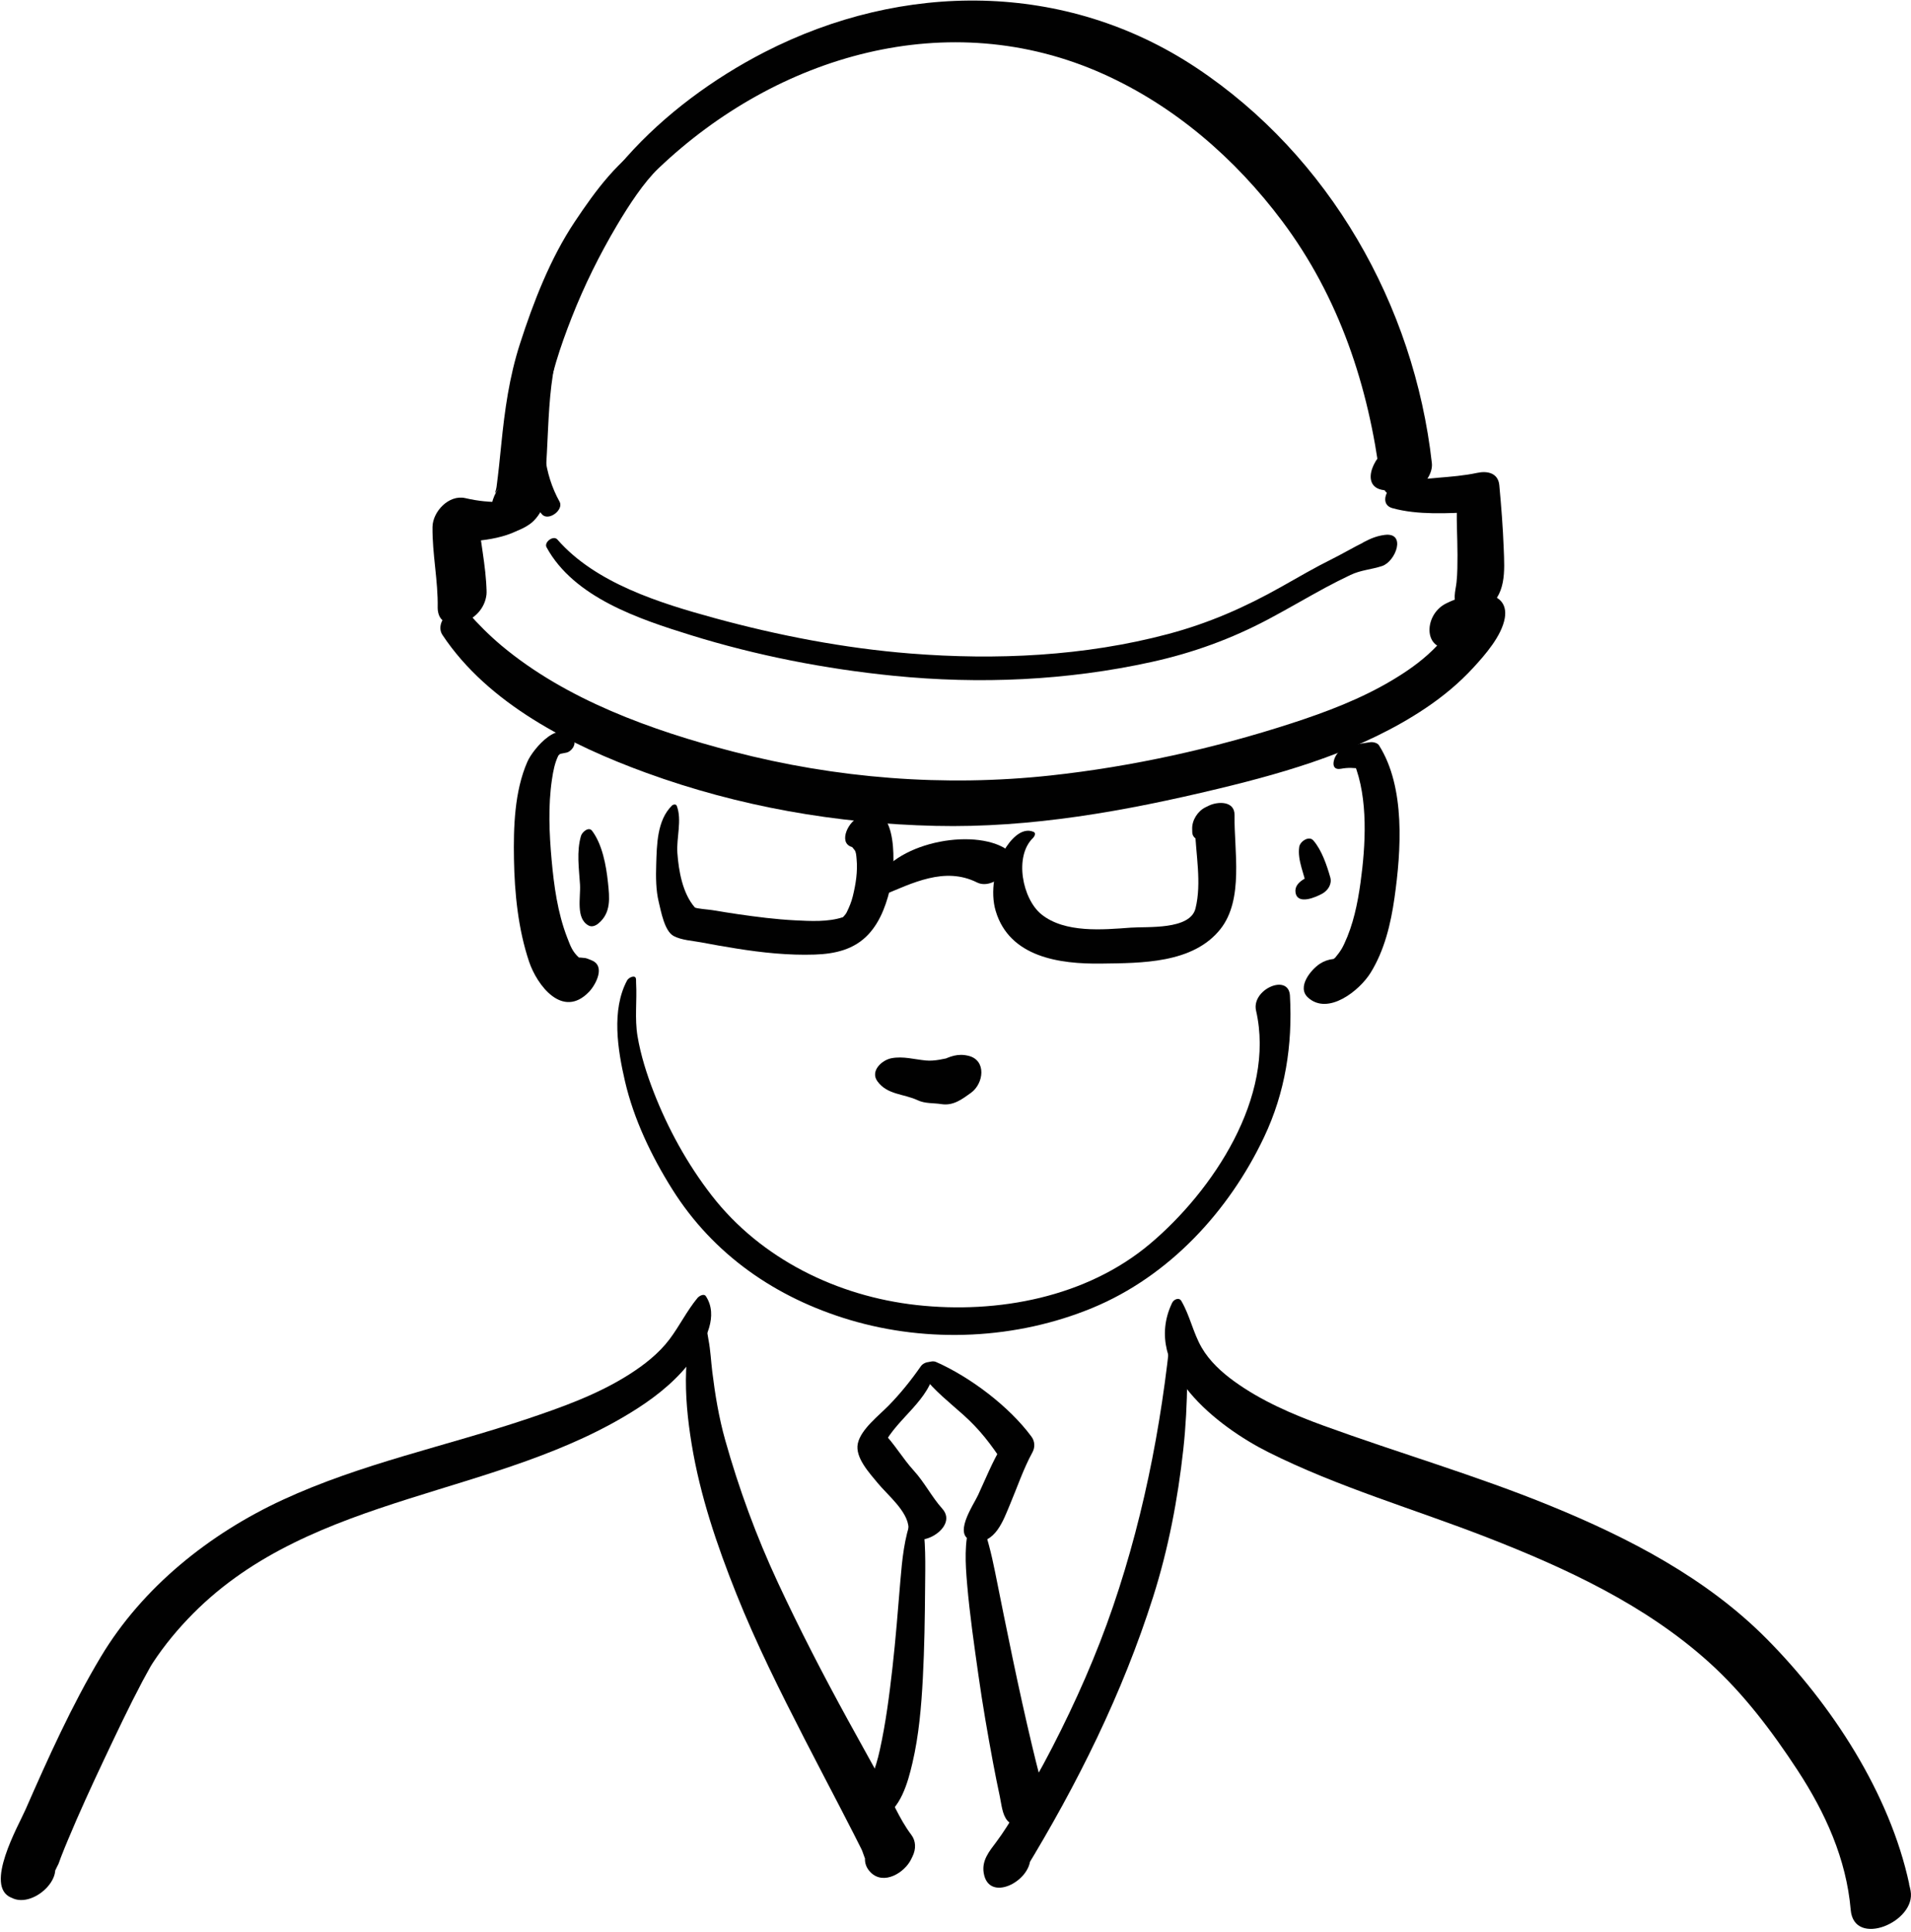 <?xml version="1.0" encoding="UTF-8" standalone="no"?><!DOCTYPE svg PUBLIC "-//W3C//DTD SVG 1.1//EN" "http://www.w3.org/Graphics/SVG/1.1/DTD/svg11.dtd"><svg width="100%" height="100%" viewBox="0 0 551 557" version="1.1" xmlns="http://www.w3.org/2000/svg" xmlns:xlink="http://www.w3.org/1999/xlink" xml:space="preserve" style="fill-rule:evenodd;clip-rule:evenodd;stroke-linejoin:round;stroke-miterlimit:1.414;"><g id="the_engineer"><path d="M161.336,144.62c-9.058,-16.303 -2.864,-36.84 3.477,-53.015c3.635,-9.272 8.07,-18.223 13.152,-26.785c3.35,-5.643 7.679,-12.277 11.858,-16.26c34.312,-32.69 83.666,-47.223 128.201,-27.273c20.682,9.265 38.159,24.435 51.682,42.481c16.421,21.917 24.915,47.587 28.287,74.499c4.117,-2.96 8.234,-5.921 12.352,-8.881c-2.904,-1.573 -5.579,-1.321 -8.702,-0.635c-4.86,1.067 -10.213,11.544 -2.689,12.543c0.86,0.102 0.94,0.121 0.241,0.057c4.461,5.625 14.293,-2.149 13.655,-7.846c-5.106,-45.562 -29.601,-88.531 -67.938,-113.986c-37.764,-25.075 -84.607,-24.952 -124.473,-4.49c-14.672,7.531 -28.823,17.92 -39.802,30.275c-7.72,8.688 -13.315,19.561 -18.164,30.03c-5.897,12.731 -10.545,26.341 -12.445,40.278c-1.462,10.717 -1.184,24.006 6.225,32.636c1.839,2.145 6.396,-1.266 5.083,-3.628Z" style="fill:#010101;fill-rule:nonzero;"/><path d="M188.046,40.078c-9.614,5.602 -16.284,14.792 -22.353,23.886c-7.029,10.533 -11.898,23.121 -15.762,35.11c-3.108,9.645 -4.409,19.161 -5.412,29.168c-0.406,4.055 -0.815,8.108 -1.351,12.147c-0.172,1.306 -1.069,2.872 0.564,0.409c-0.964,1.451 -1.547,2.734 -1.934,4.426c-0.364,1.591 -0.482,3.623 0.241,5.172c2.215,4.741 7.606,2.98 10.875,0.578c2.988,-2.197 5.625,-7.571 4.085,-11.251c0.407,0.972 0.243,-2.338 0.308,-3.14c0.17,-2.146 0.283,-4.297 0.397,-6.446c0.457,-8.574 0.595,-16.911 2.28,-25.355c2.333,-11.687 6.513,-22.678 11.376,-33.514c4.701,-10.474 9.701,-21.742 17.382,-30.395c0.476,-0.533 -0.118,-1.132 -0.696,-0.795Z" style="fill:#010101;fill-rule:nonzero;"/><path d="M401.511,146.499c7.341,2.026 15.939,1.47 23.49,1.132c-1.602,-1.291 -3.203,-2.583 -4.805,-3.875c-0.393,5.389 0.051,10.873 0.043,16.275c-0.004,2.589 -0.005,5.215 -0.274,7.791c-0.274,2.622 -1.378,5.363 0.72,7.589c1.899,2.016 5.192,1.801 7.396,0.396c6.331,-4.037 5.736,-11.117 5.484,-17.742c-0.23,-6.061 -0.708,-12.148 -1.268,-18.188c-0.325,-3.517 -3.418,-4.191 -6.349,-3.564c-7.562,1.617 -15.368,1.191 -22.893,2.978c-3.056,0.725 -5.625,6.082 -1.544,7.208Z" style="fill:#010101;fill-rule:nonzero;"/><path d="M152.671,145.617c-2.554,-1.086 -4.862,-0.992 -7.603,-0.919c-3.76,0.102 -7.224,-0.241 -10.892,-1.097c-4.739,-1.105 -9.422,3.878 -9.473,8.313c-0.088,7.835 1.632,15.447 1.49,23.309c-0.071,3.927 4.343,5.133 7.4,4.155c3.769,-1.205 6.633,-4.698 6.705,-8.677c0.037,-2.027 -0.453,-3.579 -1.609,-5.256c-3.021,-4.382 -9.707,0.602 -11.257,3.691c-0.972,1.934 -1.278,3.94 -1.239,6.086c0.164,9.019 14.239,2.793 14.105,-4.521c-0.143,-7.812 -2.019,-15.207 -2.51,-22.982c-3.158,2.771 -6.314,5.542 -9.473,8.313c7.218,0.359 16.874,-0.146 23.044,-4.302c1.534,-1.032 4.298,-4.844 1.312,-6.113Z" style="fill:#010101;fill-rule:nonzero;"/><path d="M127.575,183.039c13.155,19.837 36.974,31.812 58.702,39.73c26.81,9.771 54.893,14.65 83.396,15.314c27.71,0.647 54.833,-4.276 81.661,-10.724c20.593,-4.948 41.864,-11.266 59.622,-23.16c5.08,-3.403 9.71,-7.224 13.848,-11.727c3.469,-3.773 8.176,-9.164 9.07,-14.275c0.764,-4.359 -1.927,-6.694 -6.023,-6.864c-3.902,-0.162 -7.378,0.904 -10.851,2.605c-6.974,3.416 -6.649,15.008 2.61,12.586c1.565,-0.409 3.426,-0.142 5.033,-0.227c-2.061,-1.662 -4.121,-3.324 -6.183,-4.986c0.283,1.471 0.441,-1.116 0.2,-0.729c-0.574,0.918 -1.223,1.789 -1.867,2.658c-1.129,1.521 -2.382,2.886 -3.735,4.203c-3.492,3.398 -7.454,6.143 -11.623,8.634c-9.063,5.416 -19.002,9.172 -29.012,12.424c-22.372,7.269 -46.096,12.512 -69.452,15.046c-30.705,3.331 -61.82,0.867 -91.693,-6.899c-23.271,-6.05 -48.047,-14.915 -66.702,-30.554c-3.448,-2.891 -6.68,-6.131 -9.656,-9.501c-3.29,-3.726 -9.976,2.48 -7.345,6.446Z" style="fill:#010101;fill-rule:nonzero;"/><path d="M157.583,157.765c7.92,14.499 26.689,20.7 41.544,25.315c18.948,5.888 38.843,9.771 58.567,11.737c24.813,2.474 49.983,1.379 74.352,-3.988c11.91,-2.622 23.047,-6.669 33.804,-12.393c5.47,-2.909 10.81,-6.057 16.257,-9.005c2.392,-1.295 4.821,-2.513 7.276,-3.683c3.022,-1.44 6.019,-1.554 9.101,-2.569c3.973,-1.31 7.087,-9.791 0.752,-8.974c-2.229,0.288 -3.98,1.011 -5.968,2.049c-1.961,1.024 -3.18,3.855 -1.151,5.375c1.322,0.991 2.338,1.513 3.983,1.743c0.637,-2.974 1.274,-5.947 1.911,-8.92c-4.67,1.353 -9.439,4.469 -13.843,6.649c-4.997,2.475 -9.823,5.297 -14.679,8.034c-10.558,5.952 -21.006,10.537 -32.734,13.652c-24.051,6.39 -49.469,7.564 -74.191,5.612c-19.103,-1.509 -38.24,-5.206 -56.717,-10.269c-15.542,-4.26 -34.159,-10.003 -45.138,-22.6c-1.14,-1.305 -3.923,0.773 -3.126,2.235Z" style="fill:#010101;fill-rule:nonzero;"/><path d="M165.493,213.537c-3.64,-7.242 -11.757,2.246 -13.419,6.023c-3.759,8.541 -4.043,19.004 -3.882,28.17c0.174,9.85 1.213,20.124 4.362,29.506c2.251,6.707 9.65,16.661 17.299,8.668c1.872,-1.957 4.88,-7.437 0.701,-9.072c-0.586,-0.229 -1.226,-0.543 -1.814,-0.652c-0.847,-0.157 -6.701,-0.439 -1.4,0.123c0.234,0.025 -0.314,-0.157 -0.423,-0.258c-1.883,-1.748 -2.39,-3.205 -3.394,-5.802c-2.744,-7.099 -3.798,-14.851 -4.479,-22.385c-0.688,-7.616 -1.027,-15.56 0.099,-23.147c0.365,-2.461 0.818,-4.832 1.865,-6.932c0.021,-0.04 0.996,-0.826 0.206,-0.346c0.162,-0.099 1.104,-0.266 2.149,-0.477c1.228,-0.247 2.782,-2.12 2.13,-3.419Z" style="fill:#010101;fill-rule:nonzero;"/><path d="M386.648,221.617c2.032,-0.385 3.75,-0.273 5.804,0.01c-0.677,-0.544 -1.354,-1.087 -2.03,-1.63c4.148,10.24 3.33,23.803 1.851,34.484c-0.83,5.989 -2.087,12.073 -4.669,17.569c-0.544,1.16 -0.827,1.638 -1.549,2.659c-0.285,0.391 -0.584,0.771 -0.896,1.141c-1.407,1.727 1,-0.892 -0.527,0.514c-0.838,0.771 0.728,-0.204 -0.261,0.105c-0.741,0.194 -0.729,0.188 0.035,-0.016c-1.429,0.183 -2.688,0.615 -3.891,1.412c-2.511,1.663 -6.696,6.685 -3.38,9.706c5.78,5.264 14.857,-2.006 18.03,-7.114c4.021,-6.472 5.847,-14.141 6.907,-21.614c1.925,-13.574 3.212,-31.85 -4.462,-43.979c-0.464,-0.734 -1.753,-1.01 -2.536,-0.903c-3.047,0.414 -6.084,0.863 -8.714,2.533c-1.719,1.092 -3.296,5.801 0.288,5.123Z" style="fill:#010101;fill-rule:nonzero;"/><path d="M180.832,282.592c-4.603,8.537 -2.726,20.09 -0.63,29.117c2.545,10.962 7.646,21.598 13.603,31.087c11.858,18.894 29.911,31.341 51.182,37.696c22.75,6.798 48.119,5.605 70.057,-3.48c22.037,-9.128 39.271,-27.816 49.401,-49.151c6.145,-12.939 8.271,-26.634 7.486,-40.835c-0.36,-6.523 -11.175,-1.818 -9.771,4.322c5.679,24.851 -12.502,51.976 -30.524,67.176c-18.34,15.467 -43.986,20.278 -67.341,17.692c-22.852,-2.529 -44.884,-13.284 -59.091,-31.593c-6.988,-9.004 -12.625,-19.258 -16.744,-29.87c-1.987,-5.122 -3.729,-10.6 -4.639,-16.026c-0.865,-5.17 -0.126,-10.186 -0.415,-15.339c-0.006,-0.335 -0.012,-0.669 -0.018,-1.004c-0.029,-1.624 -2.133,-0.579 -2.556,0.208Z" style="fill:#010101;fill-rule:nonzero;"/><path d="M193.738,232.235c-4.319,4.256 -4.356,11.343 -4.536,17.036c-0.109,3.488 -0.099,7.351 0.734,10.752c0.646,2.635 1.645,8.369 4.279,9.795c2.266,1.227 5.51,1.375 7.998,1.853c3.372,0.646 6.753,1.237 10.143,1.776c7.44,1.183 14.997,1.986 22.539,1.734c5.878,-0.195 11.399,-1.432 15.508,-5.842c3.689,-3.962 5.49,-9.515 6.577,-14.709c1.282,-6.124 1.729,-26.657 -10.173,-18.584c-3.099,2.101 -5.313,8.431 0.466,8.316c-1.728,-1.061 -2.26,-1.215 -1.596,-0.461c1.083,1.387 -2.048,-2.223 0.7,1.123c0.478,0.581 0.503,1.568 0.604,2.61c0.346,3.601 -0.227,7.218 -1.082,10.706c-0.41,1.673 -1.048,3.219 -1.817,4.756c-0.337,0.673 -1.147,1.344 -0.963,1.281c-4.289,1.458 -9.466,1.158 -13.916,0.932c-5.512,-0.281 -11,-0.982 -16.459,-1.774c-2.467,-0.357 -4.927,-0.762 -7.385,-1.171c-0.953,-0.159 -4.72,-0.425 -5.036,-0.79c-3.518,-4.065 -4.637,-10.483 -5.014,-15.685c-0.314,-4.333 1.39,-9.481 -0.173,-13.581c-0.223,-0.584 -1.043,-0.423 -1.398,-0.073Z" style="fill:#010101;fill-rule:nonzero;"/><path d="M298.011,239.809c-3.562,-1.538 -6.952,2.639 -8.476,5.337c-2.769,4.903 -4.088,11.997 -2.439,17.492c3.994,13.316 18.433,15.306 30.412,15.142c11.599,-0.159 26.482,0 34.376,-9.941c6.837,-8.612 3.904,-22.762 4.072,-32.852c0.07,-4.173 -4.869,-3.984 -7.448,-2.719c-0.313,0.153 -0.625,0.307 -0.938,0.46c-2.216,1.087 -3.88,3.685 -3.827,6.149c0.008,0.352 0.016,0.703 0.022,1.056c0.024,1.119 0.856,1.979 1.923,2.19c1.166,0.232 2.199,0.303 3.383,0.18c-1.512,-1.219 -3.022,-2.438 -4.533,-3.656c0.209,7.553 2.002,15.802 0.16,23.237c-1.552,6.261 -13.884,5.186 -18.686,5.54c-8.041,0.594 -18.973,1.605 -25.726,-3.825c-5.51,-4.431 -7.954,-16.767 -2.409,-22.063c0.396,-0.379 0.898,-1.398 0.134,-1.727Z" style="fill:#010101;fill-rule:nonzero;"/><path d="M254.375,258.18c8.649,-3.591 18.007,-8.441 27.315,-3.794c5.412,2.702 13.679,-6.779 7.641,-10.086c-10.495,-5.748 -33.734,-0.705 -37.63,11.723c-0.502,1.602 1.282,2.736 2.674,2.157Z" style="fill:#010101;fill-rule:nonzero;"/><path d="M167.518,240.957c-1.319,4.544 -0.579,9.367 -0.286,14.025c0.232,3.672 -1.307,9.826 2.497,11.838c0.935,0.495 2.025,0.037 2.771,-0.576c3.763,-3.09 3.262,-7.438 2.784,-11.937c-0.512,-4.819 -1.614,-10.865 -4.558,-14.79c-1.005,-1.34 -2.907,0.405 -3.208,1.44Z" style="fill:#010101;fill-rule:nonzero;"/><path d="M201.091,374.191c-3.072,3.726 -5.138,8.021 -8.046,11.887c-3.116,4.143 -7.361,7.431 -11.704,10.188c-9.045,5.741 -19.305,9.401 -29.406,12.793c-23.57,7.912 -47.744,12.825 -70.45,23.326c-21.038,9.729 -40.373,25.146 -52.378,45.175c-8.412,14.033 -15.22,29.224 -21.789,44.182c-1.989,4.528 -12.063,22.109 -4.017,25.337c-0.71,-0.809 -1.419,-1.617 -2.129,-2.426c0.228,0.559 0.495,1.136 0.938,1.549c5.976,5.564 18.128,-5.317 12.273,-10.77c0.25,0.42 0.501,0.841 0.751,1.262c-0.496,2.315 -0.992,4.632 -1.489,6.947c1.091,-1.5 1.191,-1.992 1.766,-3.687c-0.873,2.579 -0.58,1.626 -0.234,1.005c-1.925,3.462 1.375,-2.822 1.701,-3.795c-0.881,2.632 0.451,-1.151 0.691,-1.774c0.645,-1.675 1.331,-3.334 2.021,-4.99c3.276,-7.862 6.844,-15.607 10.479,-23.309c3.556,-7.533 7.113,-15.063 11.009,-22.43c0.687,-1.296 1.392,-2.582 2.112,-3.859c0.302,-0.532 0.612,-1.06 0.925,-1.586c-1.259,2.122 -0.386,0.651 -0.092,0.202c3.355,-5.127 7.355,-9.939 11.67,-14.283c34.721,-34.96 88.082,-33.451 128.018,-59.069c6.204,-3.979 12.047,-8.804 16.337,-14.843c3.52,-4.955 7.125,-11.955 3.49,-17.54c-0.587,-0.906 -1.995,-0.039 -2.447,0.508Z" style="fill:#010101;fill-rule:nonzero;"/><path d="M337.961,375.576c-9.016,18.795 13.301,35.813 27.665,43.018c20.236,10.148 42.213,16.447 63.251,24.65c22.79,8.888 45.562,19.437 63.892,35.971c9.945,8.971 18.191,19.907 25.499,31.075c8.027,12.267 14.088,25.582 15.349,40.293c0.946,11.04 18.981,3.431 17.262,-5.533c-0.533,-2.782 -1.342,-4.734 -2.615,-7.231c-3.512,-6.887 -13.007,-1.113 -14.221,4.582c-0.592,2.777 -0.483,5.375 -0.426,8.183c5.621,-2.486 11.242,-4.973 16.863,-7.459c-5.623,-26.218 -22.369,-51.777 -41.052,-70.64c-17.401,-17.569 -39.851,-29.182 -62.507,-38.44c-21.375,-8.735 -43.575,-15.152 -65.253,-23.043c-9.009,-3.279 -18.042,-7.167 -25.839,-12.818c-3.613,-2.619 -7.113,-5.823 -9.371,-9.737c-2.451,-4.247 -3.362,-9.17 -5.842,-13.41c-0.67,-1.149 -2.182,-0.443 -2.655,0.539Z" style="fill:#010101;fill-rule:nonzero;"/><path d="M201.967,376.693c-0.866,3.235 -2.13,6.023 -2.817,9.33c-0.632,3.036 -1.201,5.951 -1.323,9.063c-0.279,7.129 0.446,14.183 1.597,21.209c2.436,14.88 7.303,29.191 12.884,43.16c5.712,14.303 12.63,28.114 19.656,41.808c3.273,6.379 6.608,12.728 9.914,19.091c1.436,2.763 2.861,5.53 4.276,8.304c0.771,1.512 1.532,3.027 2.291,4.545c0.524,1.049 1.332,4.695 1.651,2.159c3.204,-2.311 6.409,-4.621 9.613,-6.932c-5.843,-1.978 -13.8,6.223 -8.661,11.353c3.761,3.756 9.777,0.1 11.677,-3.83c0.134,-0.277 0.269,-0.555 0.401,-0.831c0.996,-2.062 1.015,-4.365 -0.394,-6.222c-3.464,-4.566 -5.805,-10.514 -8.578,-15.544c-3.221,-5.843 -6.468,-11.67 -9.675,-17.52c-7.137,-13.015 -13.941,-26.185 -20.207,-39.642c-6.191,-13.296 -11.211,-26.964 -15.181,-41.078c-1.807,-6.424 -2.908,-13.061 -3.718,-19.677c-0.373,-3.055 -0.505,-6.139 -1.084,-9.165c-0.563,-2.938 -1.052,-6.945 -0.825,-9.885c0.074,-0.948 -1.341,-0.275 -1.497,0.304Z" style="fill:#010101;fill-rule:nonzero;"/><path d="M338.252,376.693c-2.474,29.365 -7.79,58.529 -17.335,86.439c-4.764,13.929 -10.735,27.428 -17.469,40.509c-3.242,6.3 -6.734,12.483 -10.418,18.536c-1.834,3.014 -3.671,6.036 -5.793,8.855c-2.035,2.702 -4.168,5.262 -3.613,8.834c1.367,8.801 13.587,2.487 13.449,-4.313c-0.008,-0.361 -0.015,-0.723 -0.022,-1.084c-0.565,1.645 -1.13,3.289 -1.695,4.934c15.259,-25.018 28.266,-51.131 37.144,-79.115c4.377,-13.797 7.104,-28.076 8.683,-42.447c0.723,-6.577 1.05,-13.215 1.13,-19.83c0.091,-7.465 -1.312,-14.485 -2.659,-21.768c-0.177,-0.949 -1.345,-0.218 -1.402,0.45Z" style="fill:#010101;fill-rule:nonzero;"/><path d="M265.5,393.872c-2.82,4.041 -5.79,7.734 -9.233,11.276c-2.813,2.892 -8.048,6.857 -8.933,10.985c-0.863,4.029 3.377,8.515 5.683,11.339c2.815,3.453 8.837,8.256 8.937,13.041c0.16,7.76 15.087,0.355 9.734,-5.593c-3.025,-3.362 -5.104,-7.564 -8.221,-10.978c-3.172,-3.475 -5.634,-7.782 -8.869,-11.066c0.076,1.202 0.152,2.404 0.229,3.606c3.949,-7.76 13.279,-12.78 14.703,-21.852c0.416,-2.651 -2.9,-2.377 -4.03,-0.758Z" style="fill:#010101;fill-rule:nonzero;"/><path d="M266.151,396.656c3.346,4.329 7.677,7.695 11.732,11.326c4.574,4.096 7.87,8.403 11.2,13.488c-0.096,-1.494 -0.189,-2.989 -0.285,-4.484c-2.68,4.443 -4.627,9.358 -6.813,14.054c-1.356,2.915 -7.701,11.994 -1.248,13.19c6.169,1.145 8.634,-6.17 10.434,-10.432c2.129,-5.043 3.896,-10.34 6.525,-15.152c0.789,-1.446 0.678,-3.178 -0.285,-4.484c-6.395,-8.684 -17.681,-17.203 -27.506,-21.534c-2.117,-0.933 -5.386,1.915 -3.754,4.028Z" style="fill:#010101;fill-rule:nonzero;"/><path d="M262.886,437.563c-2.164,5.861 -2.761,11.904 -3.278,18.092c-0.7,8.365 -1.338,16.738 -2.282,25.08c-0.898,7.943 -1.923,15.922 -3.644,23.734c-0.609,2.763 -1.395,5.469 -2.483,8.08c-0.23,0.553 -1.363,2.707 -1.138,2.356c-0.343,0.534 -2.821,4.101 -1.953,2.674c-3.073,5.052 0.409,9.03 5.82,6.632c5.733,-2.541 7.843,-10.393 9.145,-15.942c1.884,-8.03 2.58,-16.364 3.014,-24.581c0.456,-8.648 0.577,-17.32 0.648,-25.979c0.057,-6.842 0.275,-13.624 -0.968,-20.38c-0.292,-1.595 -2.435,-0.974 -2.881,0.234Z" style="fill:#010101;fill-rule:nonzero;"/><path d="M279.71,438.941c-1.73,5.833 -1.372,11.697 -0.858,17.723c0.748,8.764 2.021,17.51 3.252,26.215c1.198,8.475 2.657,16.915 4.232,25.328c0.605,3.235 1.255,6.462 1.945,9.68c0.452,2.108 0.693,5.253 2.181,6.947c1.664,1.897 5.047,1.811 7.08,0.623c0.825,-0.482 1.511,-1.047 2.09,-1.811c0.168,-0.222 1.939,-3.83 0.697,-1.195c-1.409,2.99 1.009,-2.148 1.09,-2.529c0.501,-2.337 -0.854,-5.046 -1.475,-7.288c-0.861,-3.113 -1.619,-6.257 -2.369,-9.398c-3.962,-16.612 -7.31,-33.367 -10.672,-50.107c-1.058,-5.27 -2.273,-10.179 -4.16,-15.165c-0.626,-1.659 -2.73,-0.043 -3.033,0.977Z" style="fill:#010101;fill-rule:nonzero;"/><path d="M252.971,311.691c2.832,3.943 7.625,3.604 11.613,5.476c2.194,1.03 4.5,0.753 6.815,1.12c3.438,0.545 5.937,-1.359 8.555,-3.246c3.703,-2.667 4.537,-9.364 -0.673,-10.662c-3.125,-0.778 -5.35,0.158 -8.162,1.489c1.19,-0.383 2.381,-0.767 3.571,-1.149c-2.521,0.508 -5.17,1.238 -7.731,0.997c-3.351,-0.315 -6.534,-1.287 -9.907,-0.655c-2.78,0.52 -6.207,3.672 -4.081,6.63Z" style="fill:#010101;fill-rule:nonzero;"/><path d="M374.61,244.118c-0.597,3.942 1.567,7.967 2.164,11.812c1.101,-1.424 2.202,-2.849 3.303,-4.273c-2.248,0.813 -7.004,2.314 -6.545,5.581c0.532,3.791 5.943,1.378 7.775,0.347c1.625,-0.916 2.79,-2.782 2.254,-4.656c-0.996,-3.48 -2.464,-7.855 -4.876,-10.637c-1.279,-1.475 -3.843,0.29 -4.075,1.826Z" style="fill:#010101;fill-rule:nonzero;"/></g></svg>